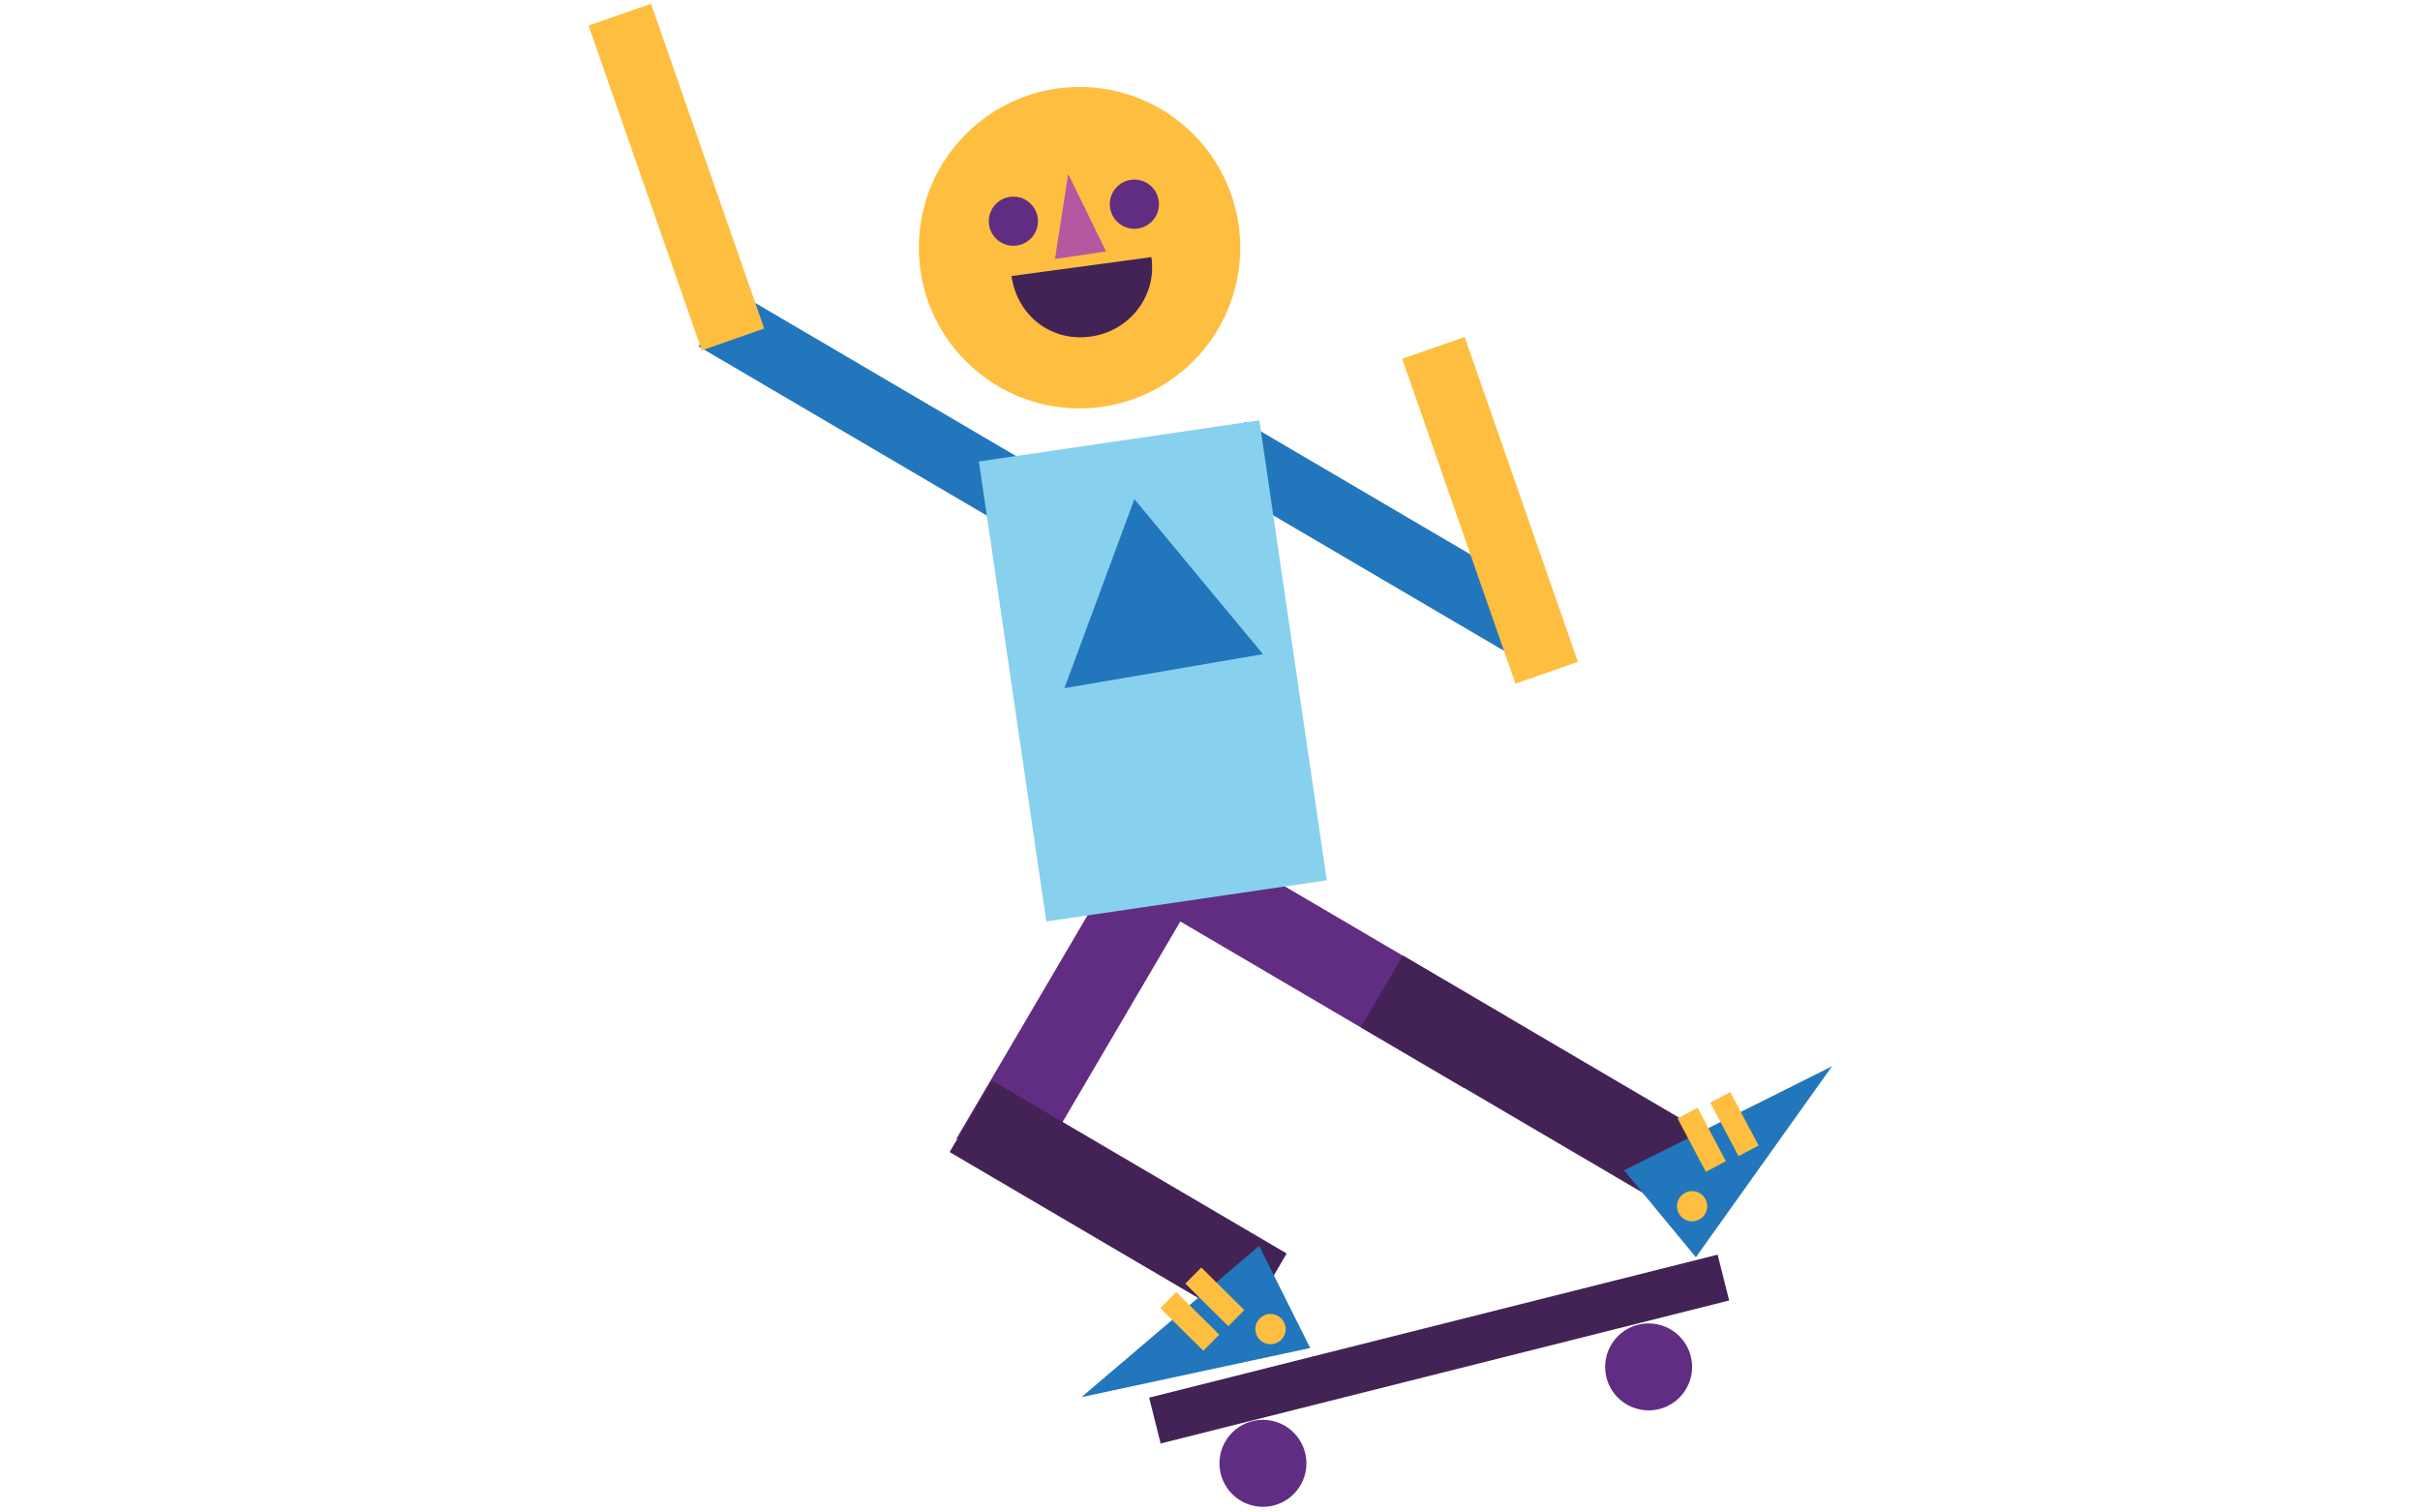 <?xml version="1.0" encoding="utf-8"?>
<!-- Generator: Adobe Illustrator 25.1.0, SVG Export Plug-In . SVG Version: 6.00 Build 0)  -->
<svg version="1.1" id="Layer_1" xmlns="http://www.w3.org/2000/svg" xmlns:xlink="http://www.w3.org/1999/xlink" x="0px" y="0px"
	 viewBox="0 0 128 80" style="enable-background:new 0 0 128 80;" xml:space="preserve">
<style type="text/css">
	.st0{fill:#612D82;}
	.st1{fill:#432355;}
	.st2{fill:#2276BC;}
	.st3{fill:#87D1EE;}
	.st4{fill:#FEBE40;}
	.st5{fill:#B557A1;}
</style>
<g>
	<g>
		
			<rect x="54.9" y="44.5" transform="matrix(0.862 0.506 -0.506 0.862 34.946 -21.527)" class="st0" width="4.4" height="18.1"/>
		
			<rect x="68.5" y="42.1" transform="matrix(-0.506 0.862 -0.862 -0.506 150.624 16.017)" class="st0" width="4.4" height="18.1"/>
		
			<rect x="56.9" y="54.6" transform="matrix(-0.506 0.862 -0.862 -0.506 143.913 44.881)" class="st1" width="4.4" height="18.1"/>
		
			<rect x="78.6" y="48" transform="matrix(-0.506 0.862 -0.862 -0.506 170.951 16.234)" class="st1" width="4.4" height="18.1"/>
		
			<rect x="36.6" y="19.7" transform="matrix(0.862 0.506 -0.506 0.862 17.14 -20.197)" class="st2" width="18.2" height="3.5"/>
		
			<rect x="63.7" y="26.7" transform="matrix(0.862 0.506 -0.506 0.862 24.429 -32.936)" class="st2" width="18.2" height="3.5"/>
		<rect x="53.5" y="23.2" transform="matrix(0.989 -0.145 0.145 0.989 -4.5 9.221)" class="st3" width="15" height="24.6"/>
		<circle class="st4" cx="57.1" cy="13.1" r="8.5"/>
		
			<rect x="26.7" y="7.6" transform="matrix(0.329 0.944 -0.944 0.329 32.825 -27.507)" class="st4" width="18.2" height="3.5"/>
		
			<rect x="69.7" y="25.3" transform="matrix(0.329 0.944 -0.944 0.329 78.423 -56.294)" class="st4" width="18.2" height="3.5"/>
		<g>
			<circle class="st0" cx="53.6" cy="11.7" r="1.3"/>
			<circle class="st0" cx="60" cy="10.8" r="1.3"/>
		</g>
		<path class="st1" d="M60.9,13.6c0.3,2-1.1,3.9-3.2,4.2s-3.9-1.1-4.2-3.2L60.9,13.6z"/>
		<polygon class="st5" points="56.5,9.2 55.8,13.7 58.5,13.3 		"/>
		<polygon class="st2" points="66.6,65.9 69.3,71.3 57.2,73.9 		"/>
		<polygon class="st2" points="85.9,61.9 89.7,66.5 96.9,56.4 		"/>
		
			<rect x="62.3" y="68.3" transform="matrix(0.704 -0.711 0.711 0.704 -31.05 65.405)" class="st4" width="1.2" height="3.2"/>
		<rect x="63.6" y="67" transform="matrix(0.704 -0.711 0.711 0.704 -29.716 65.946)" class="st4" width="1.2" height="3.2"/>
		<rect x="89.4" y="58.7" transform="matrix(0.884 -0.468 0.468 0.884 -17.773 49.102)" class="st4" width="1.2" height="3.2"/>
		<rect x="91.1" y="57.9" transform="matrix(0.884 -0.468 0.468 0.884 -17.172 49.773)" class="st4" width="1.2" height="3.2"/>
		<circle class="st4" cx="67.2" cy="70.3" r="0.8"/>
		<circle class="st4" cx="89.5" cy="63.8" r="0.8"/>
		<g>
			
				<rect x="60.6" y="70.1" transform="matrix(0.97 -0.244 0.244 0.97 -15.106 20.715)" class="st1" width="31" height="2.5"/>
			<g>
				<g>
					<circle class="st0" cx="66.8" cy="77.4" r="2.3"/>
					<circle class="st0" cx="87.2" cy="72.3" r="2.3"/>
				</g>
			</g>
		</g>
	</g>
	<polygon class="st2" points="60,26.4 56.3,36.4 66.8,34.6 	"/>
</g>
</svg>
